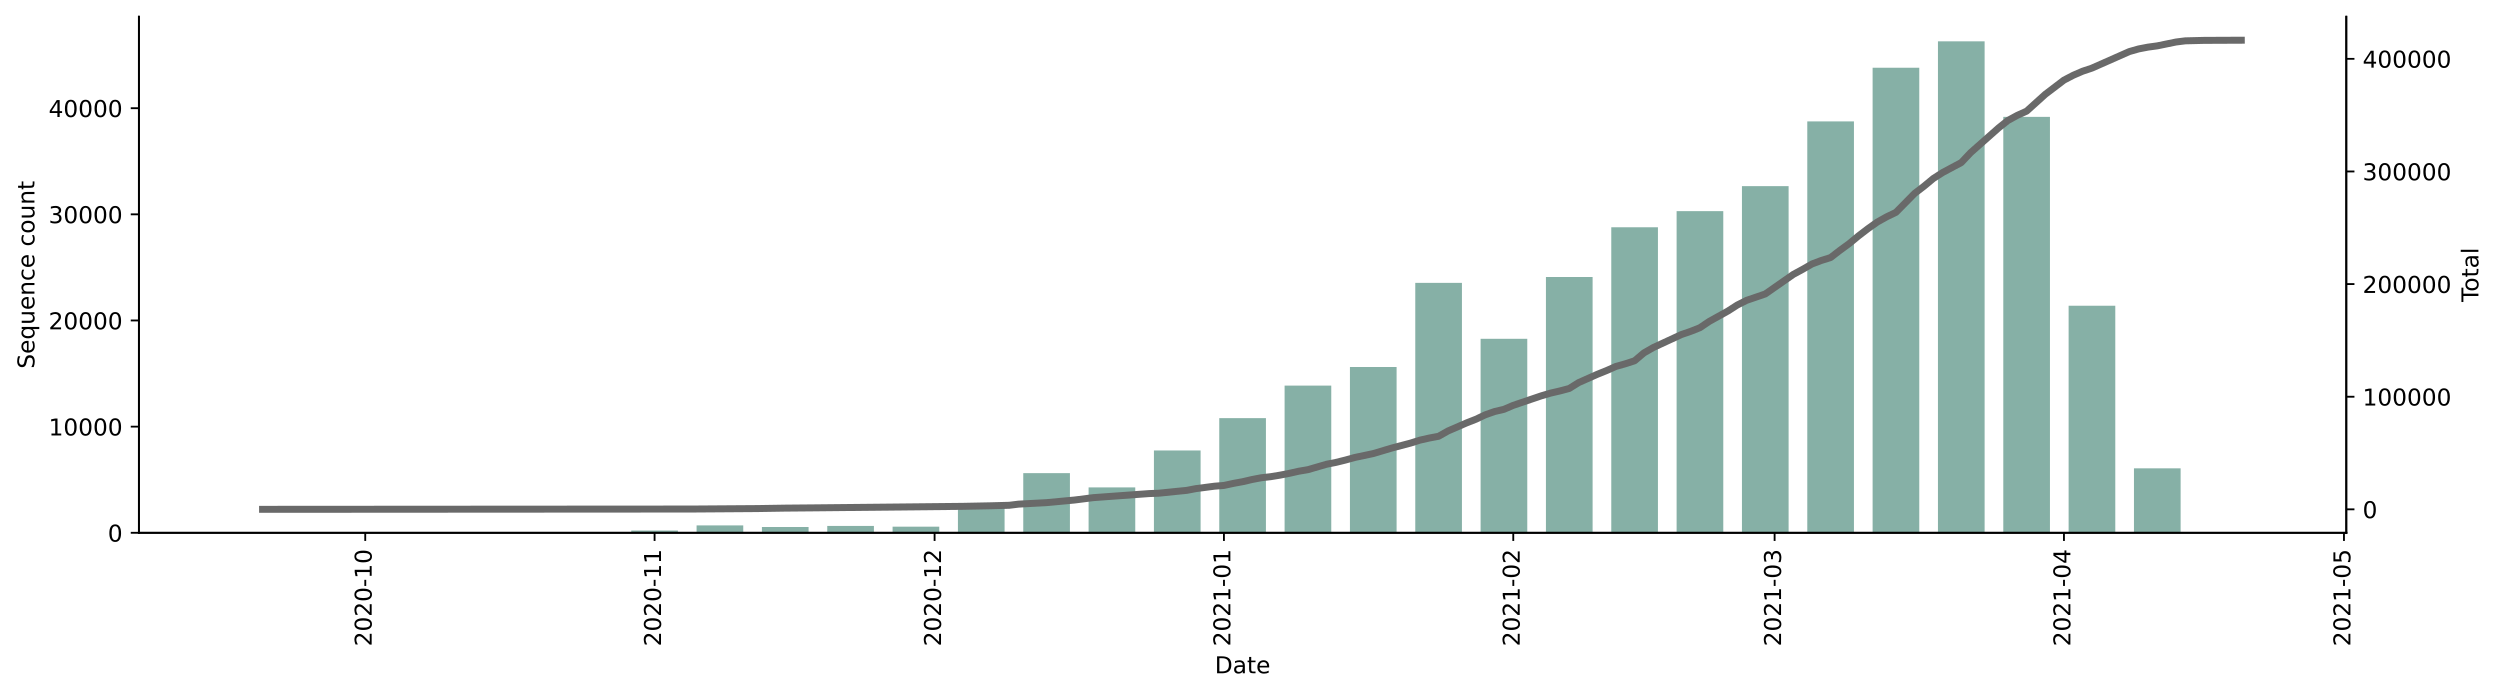<?xml version="1.0" encoding="utf-8" standalone="no"?>
<!DOCTYPE svg PUBLIC "-//W3C//DTD SVG 1.1//EN"
  "http://www.w3.org/Graphics/SVG/1.1/DTD/svg11.dtd">
<!-- Created with matplotlib (https://matplotlib.org/) -->
<svg height="298.621pt" version="1.1" viewBox="0 0 1074.344 298.621" width="1074.344pt" xmlns="http://www.w3.org/2000/svg" xmlns:xlink="http://www.w3.org/1999/xlink">
 <defs>
  <style type="text/css">*{stroke-linecap:butt;stroke-linejoin:round;}</style>
 </defs>
 <g id="figure_1">
  <g id="patch_1">
   <path d="M 0 298.621 
L 1074.344 298.621 
L 1074.344 0 
L 0 0 
z
" style="fill:#ffffff;"/>
  </g>
  <g id="axes_1">
   <g id="patch_2">
    <path d="M 59.691 228.96 
L 1008.291 228.96 
L 1008.291 7.2 
L 59.691 7.2 
z
" style="fill:#ffffff;"/>
   </g>
   <g id="patch_3">
    <path clip-path="url(#p6c5b797e9a)" d="M 102.809 228.96 
L 122.864 228.96 
L 122.864 228.946 
L 102.809 228.946 
z
" style="fill:#86b0a6;"/>
   </g>
   <g id="patch_4">
    <path clip-path="url(#p6c5b797e9a)" d="M 130.886 228.96 
L 150.941 228.96 
L 150.941 228.942 
L 130.886 228.942 
z
" style="fill:#86b0a6;"/>
   </g>
   <g id="patch_5">
    <path clip-path="url(#p6c5b797e9a)" d="M 158.963 228.96 
L 179.018 228.96 
L 179.018 228.951 
L 158.963 228.951 
z
" style="fill:#86b0a6;"/>
   </g>
   <g id="patch_6">
    <path clip-path="url(#p6c5b797e9a)" d="M 187.04 228.96 
L 207.095 228.96 
L 207.095 228.933 
L 187.04 228.933 
z
" style="fill:#86b0a6;"/>
   </g>
   <g id="patch_7">
    <path clip-path="url(#p6c5b797e9a)" d="M 215.117 228.96 
L 235.172 228.96 
L 235.172 228.828 
L 215.117 228.828 
z
" style="fill:#86b0a6;"/>
   </g>
   <g id="patch_8">
    <path clip-path="url(#p6c5b797e9a)" d="M 243.194 228.96 
L 263.249 228.96 
L 263.249 228.8 
L 243.194 228.8 
z
" style="fill:#86b0a6;"/>
   </g>
   <g id="patch_9">
    <path clip-path="url(#p6c5b797e9a)" d="M 271.271 228.96 
L 291.326 228.96 
L 291.326 227.993 
L 271.271 227.993 
z
" style="fill:#86b0a6;"/>
   </g>
   <g id="patch_10">
    <path clip-path="url(#p6c5b797e9a)" d="M 299.347 228.96 
L 319.402 228.96 
L 319.402 225.771 
L 299.347 225.771 
z
" style="fill:#86b0a6;"/>
   </g>
   <g id="patch_11">
    <path clip-path="url(#p6c5b797e9a)" d="M 327.424 228.96 
L 347.479 228.96 
L 347.479 226.478 
L 327.424 226.478 
z
" style="fill:#86b0a6;"/>
   </g>
   <g id="patch_12">
    <path clip-path="url(#p6c5b797e9a)" d="M 355.501 228.96 
L 375.556 228.96 
L 375.556 226.009 
L 355.501 226.009 
z
" style="fill:#86b0a6;"/>
   </g>
   <g id="patch_13">
    <path clip-path="url(#p6c5b797e9a)" d="M 383.578 228.96 
L 403.633 228.96 
L 403.633 226.332 
L 383.578 226.332 
z
" style="fill:#86b0a6;"/>
   </g>
   <g id="patch_14">
    <path clip-path="url(#p6c5b797e9a)" d="M 411.655 228.96 
L 431.71 228.96 
L 431.71 217.077 
L 411.655 217.077 
z
" style="fill:#86b0a6;"/>
   </g>
   <g id="patch_15">
    <path clip-path="url(#p6c5b797e9a)" d="M 439.732 228.96 
L 459.787 228.96 
L 459.787 203.332 
L 439.732 203.332 
z
" style="fill:#86b0a6;"/>
   </g>
   <g id="patch_16">
    <path clip-path="url(#p6c5b797e9a)" d="M 467.809 228.96 
L 487.864 228.96 
L 487.864 209.445 
L 467.809 209.445 
z
" style="fill:#86b0a6;"/>
   </g>
   <g id="patch_17">
    <path clip-path="url(#p6c5b797e9a)" d="M 495.886 228.96 
L 515.941 228.96 
L 515.941 193.588 
L 495.886 193.588 
z
" style="fill:#86b0a6;"/>
   </g>
   <g id="patch_18">
    <path clip-path="url(#p6c5b797e9a)" d="M 523.963 228.96 
L 544.018 228.96 
L 544.018 179.684 
L 523.963 179.684 
z
" style="fill:#86b0a6;"/>
   </g>
   <g id="patch_19">
    <path clip-path="url(#p6c5b797e9a)" d="M 552.04 228.96 
L 572.095 228.96 
L 572.095 165.716 
L 552.04 165.716 
z
" style="fill:#86b0a6;"/>
   </g>
   <g id="patch_20">
    <path clip-path="url(#p6c5b797e9a)" d="M 580.117 228.96 
L 600.172 228.96 
L 600.172 157.705 
L 580.117 157.705 
z
" style="fill:#86b0a6;"/>
   </g>
   <g id="patch_21">
    <path clip-path="url(#p6c5b797e9a)" d="M 608.194 228.96 
L 628.249 228.96 
L 628.249 121.558 
L 608.194 121.558 
z
" style="fill:#86b0a6;"/>
   </g>
   <g id="patch_22">
    <path clip-path="url(#p6c5b797e9a)" d="M 636.271 228.96 
L 656.326 228.96 
L 656.326 145.589 
L 636.271 145.589 
z
" style="fill:#86b0a6;"/>
   </g>
   <g id="patch_23">
    <path clip-path="url(#p6c5b797e9a)" d="M 664.348 228.96 
L 684.403 228.96 
L 684.403 119.04 
L 664.348 119.04 
z
" style="fill:#86b0a6;"/>
   </g>
   <g id="patch_24">
    <path clip-path="url(#p6c5b797e9a)" d="M 692.425 228.96 
L 712.48 228.96 
L 712.48 97.677 
L 692.425 97.677 
z
" style="fill:#86b0a6;"/>
   </g>
   <g id="patch_25">
    <path clip-path="url(#p6c5b797e9a)" d="M 720.502 228.96 
L 740.557 228.96 
L 740.557 90.721 
L 720.502 90.721 
z
" style="fill:#86b0a6;"/>
   </g>
   <g id="patch_26">
    <path clip-path="url(#p6c5b797e9a)" d="M 748.579 228.96 
L 768.634 228.96 
L 768.634 79.978 
L 748.579 79.978 
z
" style="fill:#86b0a6;"/>
   </g>
   <g id="patch_27">
    <path clip-path="url(#p6c5b797e9a)" d="M 776.656 228.96 
L 796.711 228.96 
L 796.711 52.183 
L 776.656 52.183 
z
" style="fill:#86b0a6;"/>
   </g>
   <g id="patch_28">
    <path clip-path="url(#p6c5b797e9a)" d="M 804.733 228.96 
L 824.788 228.96 
L 824.788 29.119 
L 804.733 29.119 
z
" style="fill:#86b0a6;"/>
   </g>
   <g id="patch_29">
    <path clip-path="url(#p6c5b797e9a)" d="M 832.81 228.96 
L 852.865 228.96 
L 852.865 17.76 
L 832.81 17.76 
z
" style="fill:#86b0a6;"/>
   </g>
   <g id="patch_30">
    <path clip-path="url(#p6c5b797e9a)" d="M 860.887 228.96 
L 880.942 228.96 
L 880.942 50.208 
L 860.887 50.208 
z
" style="fill:#86b0a6;"/>
   </g>
   <g id="patch_31">
    <path clip-path="url(#p6c5b797e9a)" d="M 888.964 228.96 
L 909.019 228.96 
L 909.019 131.393 
L 888.964 131.393 
z
" style="fill:#86b0a6;"/>
   </g>
   <g id="patch_32">
    <path clip-path="url(#p6c5b797e9a)" d="M 917.041 228.96 
L 937.095 228.96 
L 937.095 201.266 
L 917.041 201.266 
z
" style="fill:#86b0a6;"/>
   </g>
   <g id="patch_33">
    <path clip-path="url(#p6c5b797e9a)" d="M 945.117 228.96 
L 965.172 228.96 
L 965.172 228.618 
L 945.117 228.618 
z
" style="fill:#86b0a6;"/>
   </g>
   <g id="matplotlib.axis_1">
    <g id="xtick_1">
     <g id="line2d_1">
      <defs>
       <path d="M 0 0 
L 0 3.5 
" id="m020ad61981" style="stroke:#000000;stroke-width:0.8;"/>
      </defs>
      <g>
       <use style="stroke:#000000;stroke-width:0.8;" x="156.957" xlink:href="#m020ad61981" y="228.96"/>
      </g>
     </g>
     <g id="text_1">
      <!-- 2020-10 -->
      <g transform="translate(159.717 277.743)rotate(-90)scale(0.1 -0.1)">
       <defs>
        <path d="M 19.188 8.297 
L 53.609 8.297 
L 53.609 0 
L 7.328 0 
L 7.328 8.297 
Q 12.938 14.109 22.625 23.891 
Q 32.328 33.688 34.812 36.531 
Q 39.547 41.844 41.422 45.531 
Q 43.312 49.219 43.312 52.781 
Q 43.312 58.594 39.234 62.25 
Q 35.156 65.922 28.609 65.922 
Q 23.969 65.922 18.812 64.312 
Q 13.672 62.703 7.812 59.422 
L 7.812 69.391 
Q 13.766 71.781 18.938 73 
Q 24.125 74.219 28.422 74.219 
Q 39.75 74.219 46.484 68.547 
Q 53.219 62.891 53.219 53.422 
Q 53.219 48.922 51.531 44.891 
Q 49.859 40.875 45.406 35.406 
Q 44.188 33.984 37.641 27.219 
Q 31.109 20.453 19.188 8.297 
z
" id="DejaVuSans-50"/>
        <path d="M 31.781 66.406 
Q 24.172 66.406 20.328 58.906 
Q 16.5 51.422 16.5 36.375 
Q 16.5 21.391 20.328 13.891 
Q 24.172 6.391 31.781 6.391 
Q 39.453 6.391 43.281 13.891 
Q 47.125 21.391 47.125 36.375 
Q 47.125 51.422 43.281 58.906 
Q 39.453 66.406 31.781 66.406 
z
M 31.781 74.219 
Q 44.047 74.219 50.516 64.516 
Q 56.984 54.828 56.984 36.375 
Q 56.984 17.969 50.516 8.266 
Q 44.047 -1.422 31.781 -1.422 
Q 19.531 -1.422 13.062 8.266 
Q 6.594 17.969 6.594 36.375 
Q 6.594 54.828 13.062 64.516 
Q 19.531 74.219 31.781 74.219 
z
" id="DejaVuSans-48"/>
        <path d="M 4.891 31.391 
L 31.203 31.391 
L 31.203 23.391 
L 4.891 23.391 
z
" id="DejaVuSans-45"/>
        <path d="M 12.406 8.297 
L 28.516 8.297 
L 28.516 63.922 
L 10.984 60.406 
L 10.984 69.391 
L 28.422 72.906 
L 38.281 72.906 
L 38.281 8.297 
L 54.391 8.297 
L 54.391 0 
L 12.406 0 
z
" id="DejaVuSans-49"/>
       </defs>
       <use xlink:href="#DejaVuSans-50"/>
       <use x="63.623" xlink:href="#DejaVuSans-48"/>
       <use x="127.246" xlink:href="#DejaVuSans-50"/>
       <use x="190.869" xlink:href="#DejaVuSans-48"/>
       <use x="254.492" xlink:href="#DejaVuSans-45"/>
       <use x="290.576" xlink:href="#DejaVuSans-49"/>
       <use x="354.199" xlink:href="#DejaVuSans-48"/>
      </g>
     </g>
    </g>
    <g id="xtick_2">
     <g id="line2d_2">
      <g>
       <use style="stroke:#000000;stroke-width:0.8;" x="281.298" xlink:href="#m020ad61981" y="228.96"/>
      </g>
     </g>
     <g id="text_2">
      <!-- 2020-11 -->
      <g transform="translate(284.057 277.743)rotate(-90)scale(0.1 -0.1)">
       <use xlink:href="#DejaVuSans-50"/>
       <use x="63.623" xlink:href="#DejaVuSans-48"/>
       <use x="127.246" xlink:href="#DejaVuSans-50"/>
       <use x="190.869" xlink:href="#DejaVuSans-48"/>
       <use x="254.492" xlink:href="#DejaVuSans-45"/>
       <use x="290.576" xlink:href="#DejaVuSans-49"/>
       <use x="354.199" xlink:href="#DejaVuSans-49"/>
      </g>
     </g>
    </g>
    <g id="xtick_3">
     <g id="line2d_3">
      <g>
       <use style="stroke:#000000;stroke-width:0.8;" x="401.628" xlink:href="#m020ad61981" y="228.96"/>
      </g>
     </g>
     <g id="text_3">
      <!-- 2020-12 -->
      <g transform="translate(404.387 277.743)rotate(-90)scale(0.1 -0.1)">
       <use xlink:href="#DejaVuSans-50"/>
       <use x="63.623" xlink:href="#DejaVuSans-48"/>
       <use x="127.246" xlink:href="#DejaVuSans-50"/>
       <use x="190.869" xlink:href="#DejaVuSans-48"/>
       <use x="254.492" xlink:href="#DejaVuSans-45"/>
       <use x="290.576" xlink:href="#DejaVuSans-49"/>
       <use x="354.199" xlink:href="#DejaVuSans-50"/>
      </g>
     </g>
    </g>
    <g id="xtick_4">
     <g id="line2d_4">
      <g>
       <use style="stroke:#000000;stroke-width:0.8;" x="525.969" xlink:href="#m020ad61981" y="228.96"/>
      </g>
     </g>
     <g id="text_4">
      <!-- 2021-01 -->
      <g transform="translate(528.728 277.743)rotate(-90)scale(0.1 -0.1)">
       <use xlink:href="#DejaVuSans-50"/>
       <use x="63.623" xlink:href="#DejaVuSans-48"/>
       <use x="127.246" xlink:href="#DejaVuSans-50"/>
       <use x="190.869" xlink:href="#DejaVuSans-49"/>
       <use x="254.492" xlink:href="#DejaVuSans-45"/>
       <use x="290.576" xlink:href="#DejaVuSans-48"/>
       <use x="354.199" xlink:href="#DejaVuSans-49"/>
      </g>
     </g>
    </g>
    <g id="xtick_5">
     <g id="line2d_5">
      <g>
       <use style="stroke:#000000;stroke-width:0.8;" x="650.309" xlink:href="#m020ad61981" y="228.96"/>
      </g>
     </g>
     <g id="text_5">
      <!-- 2021-02 -->
      <g transform="translate(653.069 277.743)rotate(-90)scale(0.1 -0.1)">
       <use xlink:href="#DejaVuSans-50"/>
       <use x="63.623" xlink:href="#DejaVuSans-48"/>
       <use x="127.246" xlink:href="#DejaVuSans-50"/>
       <use x="190.869" xlink:href="#DejaVuSans-49"/>
       <use x="254.492" xlink:href="#DejaVuSans-45"/>
       <use x="290.576" xlink:href="#DejaVuSans-48"/>
       <use x="354.199" xlink:href="#DejaVuSans-50"/>
      </g>
     </g>
    </g>
    <g id="xtick_6">
     <g id="line2d_6">
      <g>
       <use style="stroke:#000000;stroke-width:0.8;" x="762.617" xlink:href="#m020ad61981" y="228.96"/>
      </g>
     </g>
     <g id="text_6">
      <!-- 2021-03 -->
      <g transform="translate(765.377 277.743)rotate(-90)scale(0.1 -0.1)">
       <defs>
        <path d="M 40.578 39.312 
Q 47.656 37.797 51.625 33 
Q 55.609 28.219 55.609 21.188 
Q 55.609 10.406 48.188 4.484 
Q 40.766 -1.422 27.094 -1.422 
Q 22.516 -1.422 17.656 -0.516 
Q 12.797 0.391 7.625 2.203 
L 7.625 11.719 
Q 11.719 9.328 16.594 8.109 
Q 21.484 6.891 26.812 6.891 
Q 36.078 6.891 40.938 10.547 
Q 45.797 14.203 45.797 21.188 
Q 45.797 27.641 41.281 31.266 
Q 36.766 34.906 28.719 34.906 
L 20.219 34.906 
L 20.219 43.016 
L 29.109 43.016 
Q 36.375 43.016 40.234 45.922 
Q 44.094 48.828 44.094 54.297 
Q 44.094 59.906 40.109 62.906 
Q 36.141 65.922 28.719 65.922 
Q 24.656 65.922 20.016 65.031 
Q 15.375 64.156 9.812 62.312 
L 9.812 71.094 
Q 15.438 72.656 20.344 73.438 
Q 25.25 74.219 29.594 74.219 
Q 40.828 74.219 47.359 69.109 
Q 53.906 64.016 53.906 55.328 
Q 53.906 49.266 50.438 45.094 
Q 46.969 40.922 40.578 39.312 
z
" id="DejaVuSans-51"/>
       </defs>
       <use xlink:href="#DejaVuSans-50"/>
       <use x="63.623" xlink:href="#DejaVuSans-48"/>
       <use x="127.246" xlink:href="#DejaVuSans-50"/>
       <use x="190.869" xlink:href="#DejaVuSans-49"/>
       <use x="254.492" xlink:href="#DejaVuSans-45"/>
       <use x="290.576" xlink:href="#DejaVuSans-48"/>
       <use x="354.199" xlink:href="#DejaVuSans-51"/>
      </g>
     </g>
    </g>
    <g id="xtick_7">
     <g id="line2d_7">
      <g>
       <use style="stroke:#000000;stroke-width:0.8;" x="886.958" xlink:href="#m020ad61981" y="228.96"/>
      </g>
     </g>
     <g id="text_7">
      <!-- 2021-04 -->
      <g transform="translate(889.717 277.743)rotate(-90)scale(0.1 -0.1)">
       <defs>
        <path d="M 37.797 64.312 
L 12.891 25.391 
L 37.797 25.391 
z
M 35.203 72.906 
L 47.609 72.906 
L 47.609 25.391 
L 58.016 25.391 
L 58.016 17.188 
L 47.609 17.188 
L 47.609 0 
L 37.797 0 
L 37.797 17.188 
L 4.891 17.188 
L 4.891 26.703 
z
" id="DejaVuSans-52"/>
       </defs>
       <use xlink:href="#DejaVuSans-50"/>
       <use x="63.623" xlink:href="#DejaVuSans-48"/>
       <use x="127.246" xlink:href="#DejaVuSans-50"/>
       <use x="190.869" xlink:href="#DejaVuSans-49"/>
       <use x="254.492" xlink:href="#DejaVuSans-45"/>
       <use x="290.576" xlink:href="#DejaVuSans-48"/>
       <use x="354.199" xlink:href="#DejaVuSans-52"/>
      </g>
     </g>
    </g>
    <g id="xtick_8">
     <g id="line2d_8">
      <g>
       <use style="stroke:#000000;stroke-width:0.8;" x="1007.288" xlink:href="#m020ad61981" y="228.96"/>
      </g>
     </g>
     <g id="text_8">
      <!-- 2021-05 -->
      <g transform="translate(1010.047 277.743)rotate(-90)scale(0.1 -0.1)">
       <defs>
        <path d="M 10.797 72.906 
L 49.516 72.906 
L 49.516 64.594 
L 19.828 64.594 
L 19.828 46.734 
Q 21.969 47.469 24.109 47.828 
Q 26.266 48.188 28.422 48.188 
Q 40.625 48.188 47.75 41.5 
Q 54.891 34.812 54.891 23.391 
Q 54.891 11.625 47.562 5.094 
Q 40.234 -1.422 26.906 -1.422 
Q 22.312 -1.422 17.547 -0.641 
Q 12.797 0.141 7.719 1.703 
L 7.719 11.625 
Q 12.109 9.234 16.797 8.062 
Q 21.484 6.891 26.703 6.891 
Q 35.156 6.891 40.078 11.328 
Q 45.016 15.766 45.016 23.391 
Q 45.016 31 40.078 35.438 
Q 35.156 39.891 26.703 39.891 
Q 22.75 39.891 18.812 39.016 
Q 14.891 38.141 10.797 36.281 
z
" id="DejaVuSans-53"/>
       </defs>
       <use xlink:href="#DejaVuSans-50"/>
       <use x="63.623" xlink:href="#DejaVuSans-48"/>
       <use x="127.246" xlink:href="#DejaVuSans-50"/>
       <use x="190.869" xlink:href="#DejaVuSans-49"/>
       <use x="254.492" xlink:href="#DejaVuSans-45"/>
       <use x="290.576" xlink:href="#DejaVuSans-48"/>
       <use x="354.199" xlink:href="#DejaVuSans-53"/>
      </g>
     </g>
    </g>
    <g id="text_9">
     <!-- Date -->
     <g transform="translate(522.04 289.341)scale(0.1 -0.1)">
      <defs>
       <path d="M 19.672 64.797 
L 19.672 8.109 
L 31.594 8.109 
Q 46.688 8.109 53.688 14.938 
Q 60.688 21.781 60.688 36.531 
Q 60.688 51.172 53.688 57.984 
Q 46.688 64.797 31.594 64.797 
z
M 9.812 72.906 
L 30.078 72.906 
Q 51.266 72.906 61.172 64.094 
Q 71.094 55.281 71.094 36.531 
Q 71.094 17.672 61.125 8.828 
Q 51.172 0 30.078 0 
L 9.812 0 
z
" id="DejaVuSans-68"/>
       <path d="M 34.281 27.484 
Q 23.391 27.484 19.188 25 
Q 14.984 22.516 14.984 16.5 
Q 14.984 11.719 18.141 8.906 
Q 21.297 6.109 26.703 6.109 
Q 34.188 6.109 38.703 11.406 
Q 43.219 16.703 43.219 25.484 
L 43.219 27.484 
z
M 52.203 31.203 
L 52.203 0 
L 43.219 0 
L 43.219 8.297 
Q 40.141 3.328 35.547 0.953 
Q 30.953 -1.422 24.312 -1.422 
Q 15.922 -1.422 10.953 3.297 
Q 6 8.016 6 15.922 
Q 6 25.141 12.172 29.828 
Q 18.359 34.516 30.609 34.516 
L 43.219 34.516 
L 43.219 35.406 
Q 43.219 41.609 39.141 45 
Q 35.062 48.391 27.688 48.391 
Q 23 48.391 18.547 47.266 
Q 14.109 46.141 10.016 43.891 
L 10.016 52.203 
Q 14.938 54.109 19.578 55.047 
Q 24.219 56 28.609 56 
Q 40.484 56 46.344 49.844 
Q 52.203 43.703 52.203 31.203 
z
" id="DejaVuSans-97"/>
       <path d="M 18.312 70.219 
L 18.312 54.688 
L 36.812 54.688 
L 36.812 47.703 
L 18.312 47.703 
L 18.312 18.016 
Q 18.312 11.328 20.141 9.422 
Q 21.969 7.516 27.594 7.516 
L 36.812 7.516 
L 36.812 0 
L 27.594 0 
Q 17.188 0 13.234 3.875 
Q 9.281 7.766 9.281 18.016 
L 9.281 47.703 
L 2.688 47.703 
L 2.688 54.688 
L 9.281 54.688 
L 9.281 70.219 
z
" id="DejaVuSans-116"/>
       <path d="M 56.203 29.594 
L 56.203 25.203 
L 14.891 25.203 
Q 15.484 15.922 20.484 11.062 
Q 25.484 6.203 34.422 6.203 
Q 39.594 6.203 44.453 7.469 
Q 49.312 8.734 54.109 11.281 
L 54.109 2.781 
Q 49.266 0.734 44.188 -0.344 
Q 39.109 -1.422 33.891 -1.422 
Q 20.797 -1.422 13.156 6.188 
Q 5.516 13.812 5.516 26.812 
Q 5.516 40.234 12.766 48.109 
Q 20.016 56 32.328 56 
Q 43.359 56 49.781 48.891 
Q 56.203 41.797 56.203 29.594 
z
M 47.219 32.234 
Q 47.125 39.594 43.094 43.984 
Q 39.062 48.391 32.422 48.391 
Q 24.906 48.391 20.391 44.141 
Q 15.875 39.891 15.188 32.172 
z
" id="DejaVuSans-101"/>
      </defs>
      <use xlink:href="#DejaVuSans-68"/>
      <use x="77.002" xlink:href="#DejaVuSans-97"/>
      <use x="138.281" xlink:href="#DejaVuSans-116"/>
      <use x="177.49" xlink:href="#DejaVuSans-101"/>
     </g>
    </g>
   </g>
   <g id="matplotlib.axis_2">
    <g id="ytick_1">
     <g id="line2d_9">
      <defs>
       <path d="M 0 0 
L -3.5 0 
" id="mbc46f1a517" style="stroke:#000000;stroke-width:0.8;"/>
      </defs>
      <g>
       <use style="stroke:#000000;stroke-width:0.8;" x="59.691" xlink:href="#mbc46f1a517" y="228.96"/>
      </g>
     </g>
     <g id="text_10">
      <!-- 0 -->
      <g transform="translate(46.328 232.759)scale(0.1 -0.1)">
       <use xlink:href="#DejaVuSans-48"/>
      </g>
     </g>
    </g>
    <g id="ytick_2">
     <g id="line2d_10">
      <g>
       <use style="stroke:#000000;stroke-width:0.8;" x="59.691" xlink:href="#mbc46f1a517" y="183.342"/>
      </g>
     </g>
     <g id="text_11">
      <!-- 10000 -->
      <g transform="translate(20.878 187.142)scale(0.1 -0.1)">
       <use xlink:href="#DejaVuSans-49"/>
       <use x="63.623" xlink:href="#DejaVuSans-48"/>
       <use x="127.246" xlink:href="#DejaVuSans-48"/>
       <use x="190.869" xlink:href="#DejaVuSans-48"/>
       <use x="254.492" xlink:href="#DejaVuSans-48"/>
      </g>
     </g>
    </g>
    <g id="ytick_3">
     <g id="line2d_11">
      <g>
       <use style="stroke:#000000;stroke-width:0.8;" x="59.691" xlink:href="#mbc46f1a517" y="137.725"/>
      </g>
     </g>
     <g id="text_12">
      <!-- 20000 -->
      <g transform="translate(20.878 141.524)scale(0.1 -0.1)">
       <use xlink:href="#DejaVuSans-50"/>
       <use x="63.623" xlink:href="#DejaVuSans-48"/>
       <use x="127.246" xlink:href="#DejaVuSans-48"/>
       <use x="190.869" xlink:href="#DejaVuSans-48"/>
       <use x="254.492" xlink:href="#DejaVuSans-48"/>
      </g>
     </g>
    </g>
    <g id="ytick_4">
     <g id="line2d_12">
      <g>
       <use style="stroke:#000000;stroke-width:0.8;" x="59.691" xlink:href="#mbc46f1a517" y="92.107"/>
      </g>
     </g>
     <g id="text_13">
      <!-- 30000 -->
      <g transform="translate(20.878 95.907)scale(0.1 -0.1)">
       <use xlink:href="#DejaVuSans-51"/>
       <use x="63.623" xlink:href="#DejaVuSans-48"/>
       <use x="127.246" xlink:href="#DejaVuSans-48"/>
       <use x="190.869" xlink:href="#DejaVuSans-48"/>
       <use x="254.492" xlink:href="#DejaVuSans-48"/>
      </g>
     </g>
    </g>
    <g id="ytick_5">
     <g id="line2d_13">
      <g>
       <use style="stroke:#000000;stroke-width:0.8;" x="59.691" xlink:href="#mbc46f1a517" y="46.49"/>
      </g>
     </g>
     <g id="text_14">
      <!-- 40000 -->
      <g transform="translate(20.878 50.289)scale(0.1 -0.1)">
       <use xlink:href="#DejaVuSans-52"/>
       <use x="63.623" xlink:href="#DejaVuSans-48"/>
       <use x="127.246" xlink:href="#DejaVuSans-48"/>
       <use x="190.869" xlink:href="#DejaVuSans-48"/>
       <use x="254.492" xlink:href="#DejaVuSans-48"/>
      </g>
     </g>
    </g>
    <g id="text_15">
     <!-- Sequence count -->
     <g transform="translate(14.798 158.44)rotate(-90)scale(0.1 -0.1)">
      <defs>
       <path d="M 53.516 70.516 
L 53.516 60.891 
Q 47.906 63.578 42.922 64.891 
Q 37.938 66.219 33.297 66.219 
Q 25.25 66.219 20.875 63.094 
Q 16.5 59.969 16.5 54.203 
Q 16.5 49.359 19.406 46.891 
Q 22.312 44.438 30.422 42.922 
L 36.375 41.703 
Q 47.406 39.594 52.656 34.297 
Q 57.906 29 57.906 20.125 
Q 57.906 9.516 50.797 4.047 
Q 43.703 -1.422 29.984 -1.422 
Q 24.812 -1.422 18.969 -0.25 
Q 13.141 0.922 6.891 3.219 
L 6.891 13.375 
Q 12.891 10.016 18.656 8.297 
Q 24.422 6.594 29.984 6.594 
Q 38.422 6.594 43.016 9.906 
Q 47.609 13.234 47.609 19.391 
Q 47.609 24.75 44.312 27.781 
Q 41.016 30.812 33.5 32.328 
L 27.484 33.5 
Q 16.453 35.688 11.516 40.375 
Q 6.594 45.062 6.594 53.422 
Q 6.594 63.094 13.406 68.656 
Q 20.219 74.219 32.172 74.219 
Q 37.312 74.219 42.625 73.281 
Q 47.953 72.359 53.516 70.516 
z
" id="DejaVuSans-83"/>
       <path d="M 14.797 27.297 
Q 14.797 17.391 18.875 11.75 
Q 22.953 6.109 30.078 6.109 
Q 37.203 6.109 41.297 11.75 
Q 45.406 17.391 45.406 27.297 
Q 45.406 37.203 41.297 42.844 
Q 37.203 48.484 30.078 48.484 
Q 22.953 48.484 18.875 42.844 
Q 14.797 37.203 14.797 27.297 
z
M 45.406 8.203 
Q 42.578 3.328 38.25 0.953 
Q 33.938 -1.422 27.875 -1.422 
Q 17.969 -1.422 11.734 6.484 
Q 5.516 14.406 5.516 27.297 
Q 5.516 40.188 11.734 48.094 
Q 17.969 56 27.875 56 
Q 33.938 56 38.25 53.625 
Q 42.578 51.266 45.406 46.391 
L 45.406 54.688 
L 54.391 54.688 
L 54.391 -20.797 
L 45.406 -20.797 
z
" id="DejaVuSans-113"/>
       <path d="M 8.5 21.578 
L 8.5 54.688 
L 17.484 54.688 
L 17.484 21.922 
Q 17.484 14.156 20.5 10.266 
Q 23.531 6.391 29.594 6.391 
Q 36.859 6.391 41.078 11.031 
Q 45.312 15.672 45.312 23.688 
L 45.312 54.688 
L 54.297 54.688 
L 54.297 0 
L 45.312 0 
L 45.312 8.406 
Q 42.047 3.422 37.719 1 
Q 33.406 -1.422 27.688 -1.422 
Q 18.266 -1.422 13.375 4.438 
Q 8.5 10.297 8.5 21.578 
z
M 31.109 56 
z
" id="DejaVuSans-117"/>
       <path d="M 54.891 33.016 
L 54.891 0 
L 45.906 0 
L 45.906 32.719 
Q 45.906 40.484 42.875 44.328 
Q 39.844 48.188 33.797 48.188 
Q 26.516 48.188 22.312 43.547 
Q 18.109 38.922 18.109 30.906 
L 18.109 0 
L 9.078 0 
L 9.078 54.688 
L 18.109 54.688 
L 18.109 46.188 
Q 21.344 51.125 25.703 53.562 
Q 30.078 56 35.797 56 
Q 45.219 56 50.047 50.172 
Q 54.891 44.344 54.891 33.016 
z
" id="DejaVuSans-110"/>
       <path d="M 48.781 52.594 
L 48.781 44.188 
Q 44.969 46.297 41.141 47.344 
Q 37.312 48.391 33.406 48.391 
Q 24.656 48.391 19.812 42.844 
Q 14.984 37.312 14.984 27.297 
Q 14.984 17.281 19.812 11.734 
Q 24.656 6.203 33.406 6.203 
Q 37.312 6.203 41.141 7.25 
Q 44.969 8.297 48.781 10.406 
L 48.781 2.094 
Q 45.016 0.344 40.984 -0.531 
Q 36.969 -1.422 32.422 -1.422 
Q 20.062 -1.422 12.781 6.344 
Q 5.516 14.109 5.516 27.297 
Q 5.516 40.672 12.859 48.328 
Q 20.219 56 33.016 56 
Q 37.156 56 41.109 55.141 
Q 45.062 54.297 48.781 52.594 
z
" id="DejaVuSans-99"/>
       <path id="DejaVuSans-32"/>
       <path d="M 30.609 48.391 
Q 23.391 48.391 19.188 42.75 
Q 14.984 37.109 14.984 27.297 
Q 14.984 17.484 19.156 11.844 
Q 23.344 6.203 30.609 6.203 
Q 37.797 6.203 41.984 11.859 
Q 46.188 17.531 46.188 27.297 
Q 46.188 37.016 41.984 42.703 
Q 37.797 48.391 30.609 48.391 
z
M 30.609 56 
Q 42.328 56 49.016 48.375 
Q 55.719 40.766 55.719 27.297 
Q 55.719 13.875 49.016 6.219 
Q 42.328 -1.422 30.609 -1.422 
Q 18.844 -1.422 12.172 6.219 
Q 5.516 13.875 5.516 27.297 
Q 5.516 40.766 12.172 48.375 
Q 18.844 56 30.609 56 
z
" id="DejaVuSans-111"/>
      </defs>
      <use xlink:href="#DejaVuSans-83"/>
      <use x="63.477" xlink:href="#DejaVuSans-101"/>
      <use x="125" xlink:href="#DejaVuSans-113"/>
      <use x="188.477" xlink:href="#DejaVuSans-117"/>
      <use x="251.855" xlink:href="#DejaVuSans-101"/>
      <use x="313.379" xlink:href="#DejaVuSans-110"/>
      <use x="376.758" xlink:href="#DejaVuSans-99"/>
      <use x="431.738" xlink:href="#DejaVuSans-101"/>
      <use x="493.262" xlink:href="#DejaVuSans-32"/>
      <use x="525.049" xlink:href="#DejaVuSans-99"/>
      <use x="580.029" xlink:href="#DejaVuSans-111"/>
      <use x="641.211" xlink:href="#DejaVuSans-117"/>
      <use x="704.59" xlink:href="#DejaVuSans-110"/>
      <use x="767.969" xlink:href="#DejaVuSans-116"/>
     </g>
    </g>
   </g>
   <g id="patch_34">
    <path d="M 59.691 228.96 
L 59.691 7.2 
" style="fill:none;stroke:#000000;stroke-linecap:square;stroke-linejoin:miter;stroke-width:0.8;"/>
   </g>
   <g id="patch_35">
    <path d="M 1008.291 228.96 
L 1008.291 7.2 
" style="fill:none;stroke:#000000;stroke-linecap:square;stroke-linejoin:miter;stroke-width:0.8;"/>
   </g>
   <g id="patch_36">
    <path d="M 59.691 228.96 
L 1008.291 228.96 
" style="fill:none;stroke:#000000;stroke-linecap:square;stroke-linejoin:miter;stroke-width:0.8;"/>
   </g>
  </g>
  <g id="axes_2">
   <g id="matplotlib.axis_3">
    <g id="ytick_6">
     <g id="line2d_14">
      <defs>
       <path d="M 0 0 
L 3.5 0 
" id="m20b6a510ad" style="stroke:#000000;stroke-width:0.8;"/>
      </defs>
      <g>
       <use style="stroke:#000000;stroke-width:0.8;" x="1008.291" xlink:href="#m20b6a510ad" y="218.88"/>
      </g>
     </g>
     <g id="text_16">
      <!-- 0 -->
      <g transform="translate(1015.291 222.68)scale(0.1 -0.1)">
       <use xlink:href="#DejaVuSans-48"/>
      </g>
     </g>
    </g>
    <g id="ytick_7">
     <g id="line2d_15">
      <g>
       <use style="stroke:#000000;stroke-width:0.8;" x="1008.291" xlink:href="#m20b6a510ad" y="170.481"/>
      </g>
     </g>
     <g id="text_17">
      <!-- 100000 -->
      <g transform="translate(1015.291 174.28)scale(0.1 -0.1)">
       <use xlink:href="#DejaVuSans-49"/>
       <use x="63.623" xlink:href="#DejaVuSans-48"/>
       <use x="127.246" xlink:href="#DejaVuSans-48"/>
       <use x="190.869" xlink:href="#DejaVuSans-48"/>
       <use x="254.492" xlink:href="#DejaVuSans-48"/>
       <use x="318.115" xlink:href="#DejaVuSans-48"/>
      </g>
     </g>
    </g>
    <g id="ytick_8">
     <g id="line2d_16">
      <g>
       <use style="stroke:#000000;stroke-width:0.8;" x="1008.291" xlink:href="#m20b6a510ad" y="122.081"/>
      </g>
     </g>
     <g id="text_18">
      <!-- 200000 -->
      <g transform="translate(1015.291 125.88)scale(0.1 -0.1)">
       <use xlink:href="#DejaVuSans-50"/>
       <use x="63.623" xlink:href="#DejaVuSans-48"/>
       <use x="127.246" xlink:href="#DejaVuSans-48"/>
       <use x="190.869" xlink:href="#DejaVuSans-48"/>
       <use x="254.492" xlink:href="#DejaVuSans-48"/>
       <use x="318.115" xlink:href="#DejaVuSans-48"/>
      </g>
     </g>
    </g>
    <g id="ytick_9">
     <g id="line2d_17">
      <g>
       <use style="stroke:#000000;stroke-width:0.8;" x="1008.291" xlink:href="#m20b6a510ad" y="73.682"/>
      </g>
     </g>
     <g id="text_19">
      <!-- 300000 -->
      <g transform="translate(1015.291 77.481)scale(0.1 -0.1)">
       <use xlink:href="#DejaVuSans-51"/>
       <use x="63.623" xlink:href="#DejaVuSans-48"/>
       <use x="127.246" xlink:href="#DejaVuSans-48"/>
       <use x="190.869" xlink:href="#DejaVuSans-48"/>
       <use x="254.492" xlink:href="#DejaVuSans-48"/>
       <use x="318.115" xlink:href="#DejaVuSans-48"/>
      </g>
     </g>
    </g>
    <g id="ytick_10">
     <g id="line2d_18">
      <g>
       <use style="stroke:#000000;stroke-width:0.8;" x="1008.291" xlink:href="#m20b6a510ad" y="25.282"/>
      </g>
     </g>
     <g id="text_20">
      <!-- 400000 -->
      <g transform="translate(1015.291 29.081)scale(0.1 -0.1)">
       <use xlink:href="#DejaVuSans-52"/>
       <use x="63.623" xlink:href="#DejaVuSans-48"/>
       <use x="127.246" xlink:href="#DejaVuSans-48"/>
       <use x="190.869" xlink:href="#DejaVuSans-48"/>
       <use x="254.492" xlink:href="#DejaVuSans-48"/>
       <use x="318.115" xlink:href="#DejaVuSans-48"/>
      </g>
     </g>
    </g>
    <g id="text_21">
     <!-- Total -->
     <g transform="translate(1065.064 129.757)rotate(-90)scale(0.1 -0.1)">
      <defs>
       <path d="M -0.297 72.906 
L 61.375 72.906 
L 61.375 64.594 
L 35.5 64.594 
L 35.5 0 
L 25.594 0 
L 25.594 64.594 
L -0.297 64.594 
z
" id="DejaVuSans-84"/>
       <path d="M 9.422 75.984 
L 18.406 75.984 
L 18.406 0 
L 9.422 0 
z
" id="DejaVuSans-108"/>
      </defs>
      <use xlink:href="#DejaVuSans-84"/>
      <use x="44.084" xlink:href="#DejaVuSans-111"/>
      <use x="105.266" xlink:href="#DejaVuSans-116"/>
      <use x="144.475" xlink:href="#DejaVuSans-97"/>
      <use x="205.754" xlink:href="#DejaVuSans-108"/>
     </g>
    </g>
   </g>
   <g id="line2d_19">
    <path clip-path="url(#p6c5b797e9a)" d="M 112.836 218.88 
L 297.342 218.753 
L 325.419 218.554 
L 337.452 218.358 
L 349.485 218.252 
L 413.661 217.596 
L 425.694 217.354 
L 433.716 217.14 
L 437.727 216.645 
L 449.76 216.003 
L 461.793 214.873 
L 469.815 213.859 
L 493.881 212.106 
L 497.892 211.959 
L 505.914 211.136 
L 509.925 210.743 
L 513.936 209.976 
L 521.958 208.931 
L 525.969 208.617 
L 529.98 207.743 
L 533.991 207.009 
L 538.002 206.078 
L 542.013 205.306 
L 546.024 204.852 
L 550.035 204.196 
L 554.046 203.419 
L 558.057 202.515 
L 562.068 201.836 
L 570.09 199.503 
L 574.101 198.708 
L 578.112 197.721 
L 582.123 196.608 
L 590.145 194.914 
L 598.167 192.523 
L 606.189 190.409 
L 610.2 189.144 
L 614.21 188.244 
L 618.221 187.489 
L 622.232 185.217 
L 630.254 181.736 
L 634.265 180.163 
L 638.276 178.265 
L 642.287 176.849 
L 646.298 175.907 
L 650.309 174.19 
L 662.342 170.11 
L 666.353 168.932 
L 670.364 168.004 
L 674.375 166.937 
L 678.386 164.423 
L 686.408 160.862 
L 690.419 159.247 
L 694.43 157.47 
L 698.441 156.341 
L 702.452 155.045 
L 706.463 151.651 
L 710.474 149.353 
L 722.507 143.787 
L 726.518 142.412 
L 730.529 140.819 
L 734.54 138.11 
L 742.562 133.661 
L 746.573 131.087 
L 750.584 129.067 
L 758.606 126.326 
L 770.639 117.929 
L 774.65 115.76 
L 778.661 113.452 
L 782.672 111.939 
L 786.683 110.678 
L 790.694 107.581 
L 794.705 104.658 
L 798.716 101.339 
L 802.727 98.271 
L 806.738 95.427 
L 810.749 93.183 
L 814.76 91.258 
L 822.782 83.117 
L 826.793 80.047 
L 830.804 76.717 
L 834.815 74.143 
L 842.837 69.86 
L 846.848 65.604 
L 858.881 54.961 
L 862.892 51.762 
L 866.903 49.572 
L 870.914 47.769 
L 878.936 40.527 
L 886.958 34.43 
L 890.969 32.34 
L 894.98 30.606 
L 898.991 29.263 
L 915.035 22.168 
L 919.046 21.027 
L 923.057 20.255 
L 927.068 19.707 
L 935.09 18.057 
L 939.101 17.55 
L 947.123 17.352 
L 963.167 17.28 
L 963.167 17.28 
" style="fill:none;stroke:#696969;stroke-linecap:square;stroke-width:3;"/>
   </g>
   <g id="patch_37">
    <path d="M 59.691 228.96 
L 59.691 7.2 
" style="fill:none;stroke:#000000;stroke-linecap:square;stroke-linejoin:miter;stroke-width:0.8;"/>
   </g>
   <g id="patch_38">
    <path d="M 1008.291 228.96 
L 1008.291 7.2 
" style="fill:none;stroke:#000000;stroke-linecap:square;stroke-linejoin:miter;stroke-width:0.8;"/>
   </g>
   <g id="patch_39">
    <path d="M 59.691 228.96 
L 1008.291 228.96 
" style="fill:none;stroke:#000000;stroke-linecap:square;stroke-linejoin:miter;stroke-width:0.8;"/>
   </g>
  </g>
 </g>
 <defs>
  <clipPath id="p6c5b797e9a">
   <rect height="221.76" width="948.6" x="59.691" y="7.2"/>
  </clipPath>
 </defs>
</svg>
